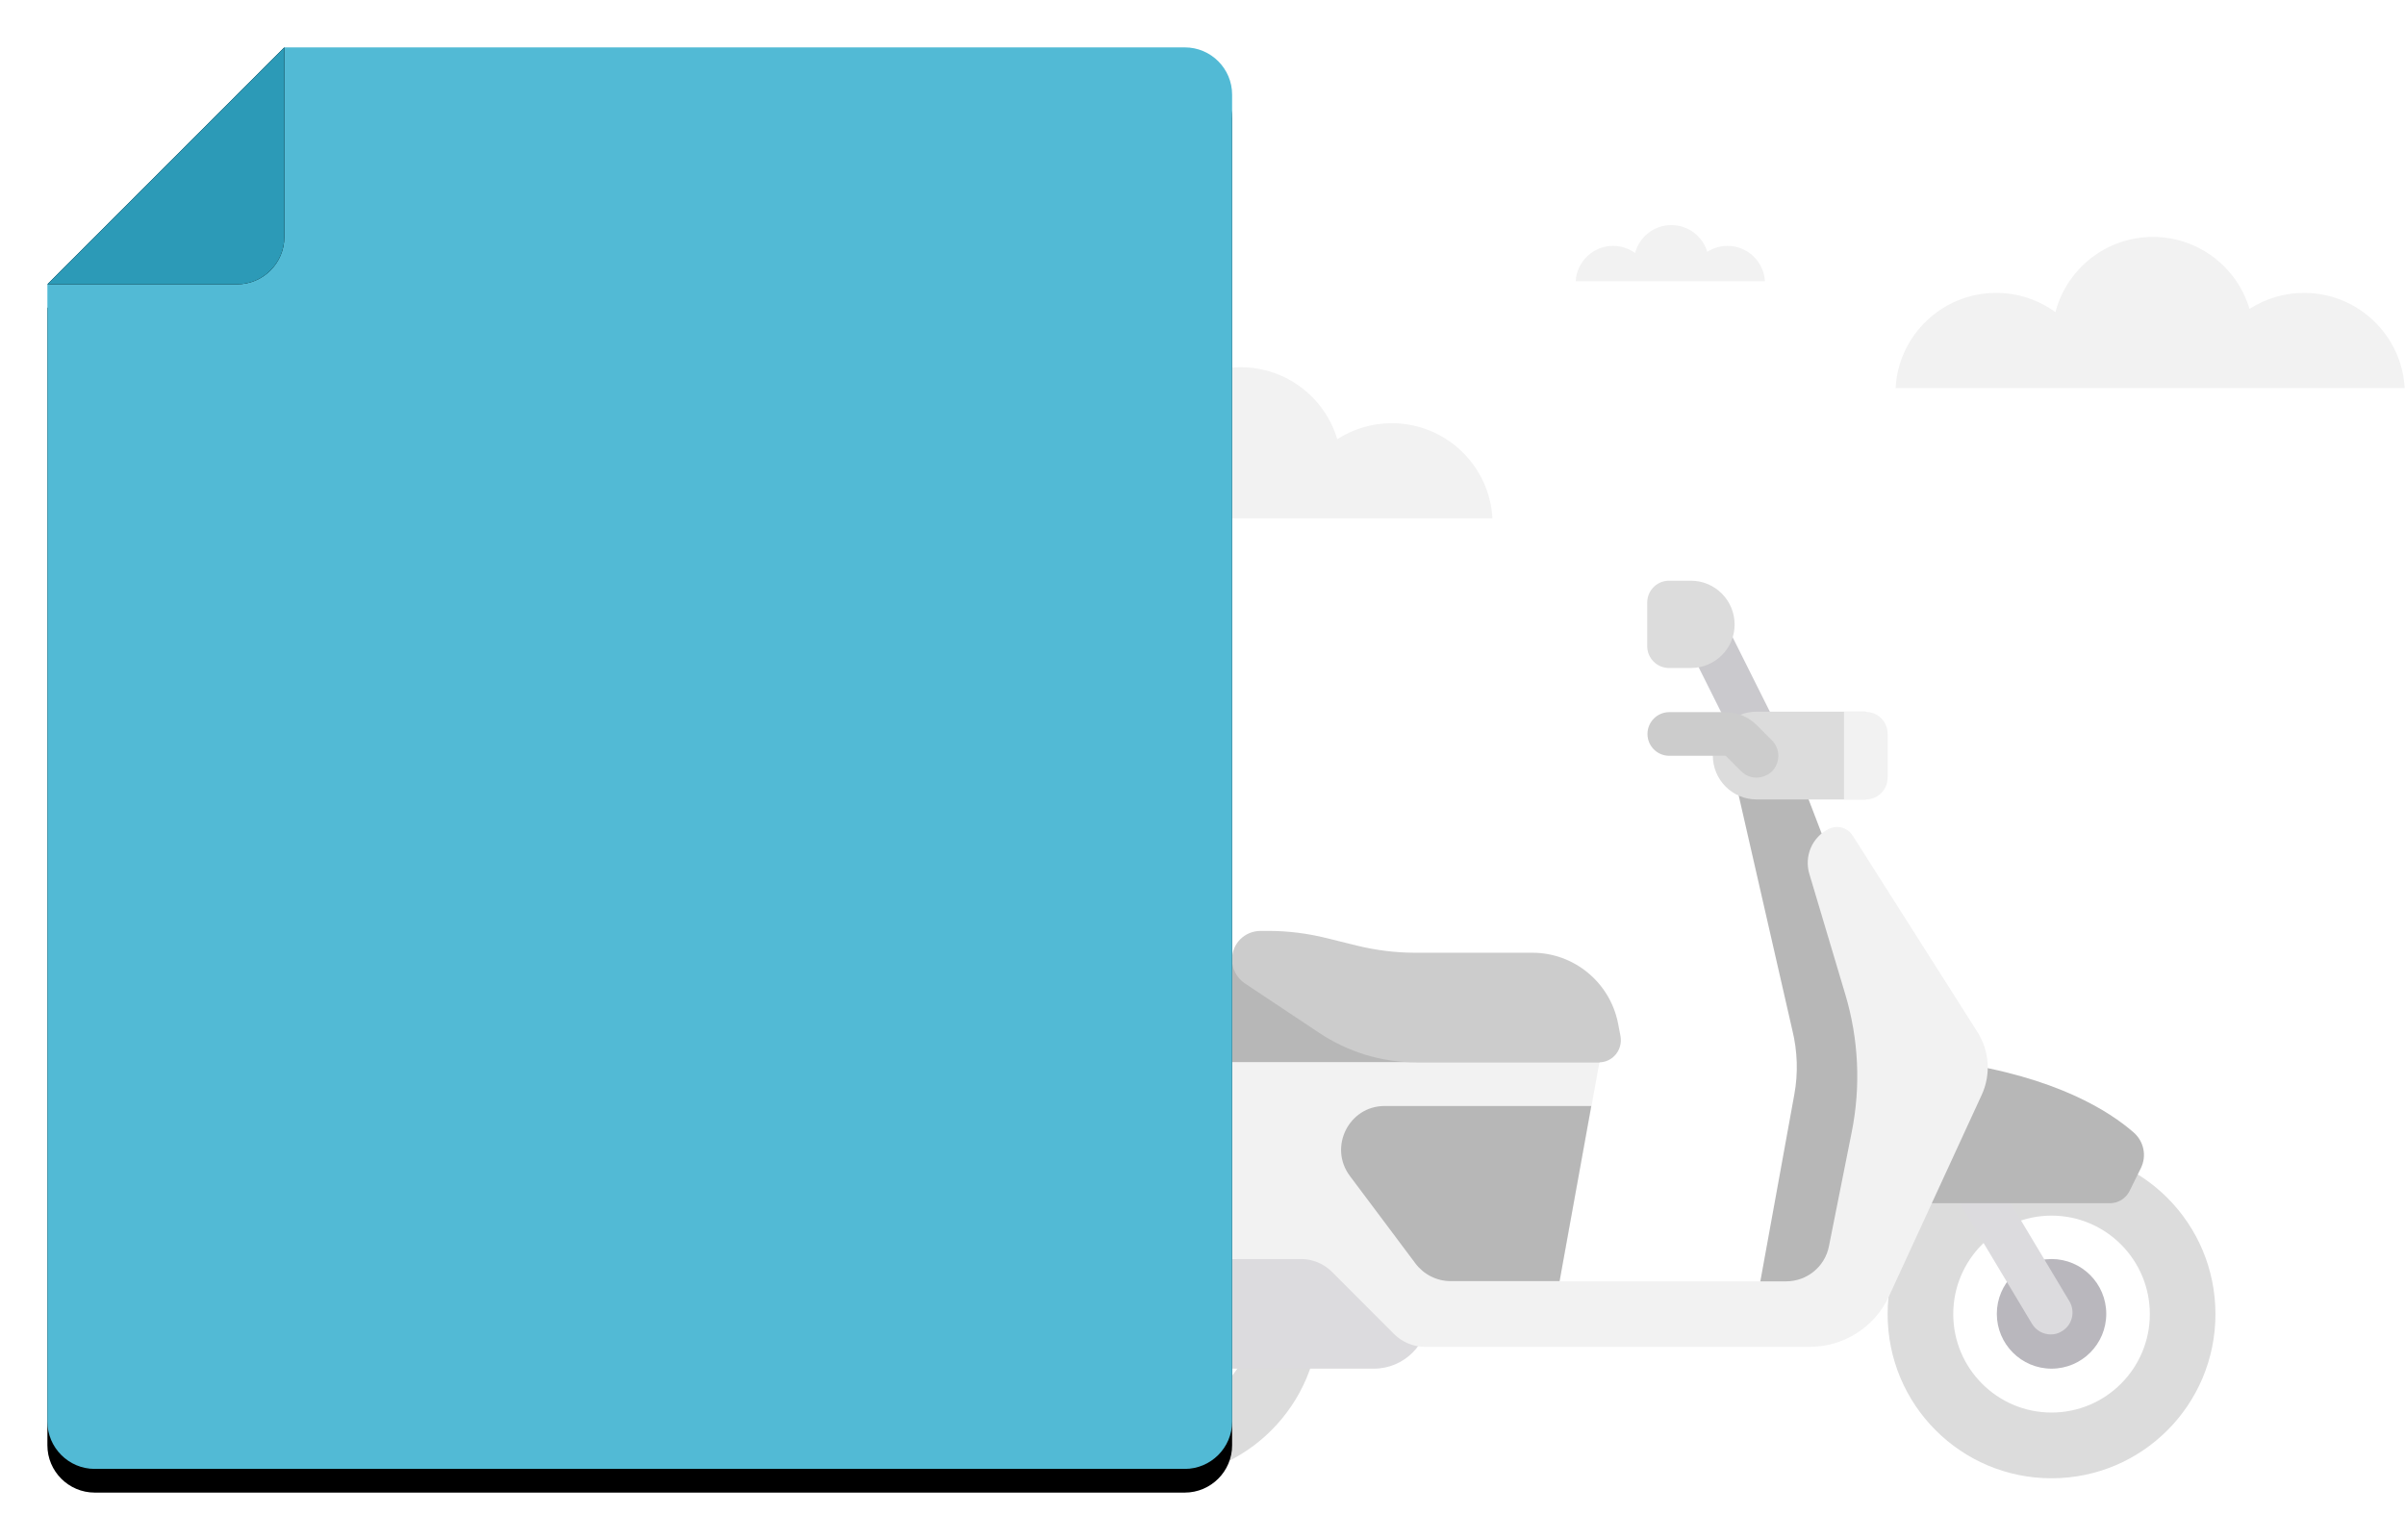 <?xml version="1.0" encoding="UTF-8"?>
<svg width="203px" height="130px" viewBox="0 0 203 130" version="1.1" xmlns="http://www.w3.org/2000/svg" xmlns:xlink="http://www.w3.org/1999/xlink">
    <!-- Generator: sketchtool 42 (36781) - http://www.bohemiancoding.com/sketch -->
    <title>43842BDE-88F8-48A4-9CF3-7E78231E00D9</title>
    <desc>Created with sketchtool.</desc>
    <defs>
        <path d="M20,0 L96.005,0 C98.212,0 100,1.789 100,3.993 L100,116.007 C100,118.212 98.2,120 96.003,120 L3.997,120 C1.79,120 0,118.201 0,116.003 L0,20.003 L20,0 Z" id="path-1"></path>
        <filter x="-50%" y="-50%" width="200%" height="200%" filterUnits="objectBoundingBox" id="filter-2">
            <feOffset dx="0" dy="2" in="SourceAlpha" result="shadowOffsetOuter1"></feOffset>
            <feGaussianBlur stdDeviation="2" in="shadowOffsetOuter1" result="shadowBlurOuter1"></feGaussianBlur>
            <feColorMatrix values="0 0 0 0 0   0 0 0 0 0   0 0 0 0 0  0 0 0 0.5 0" type="matrix" in="shadowBlurOuter1"></feColorMatrix>
        </filter>
        <path d="M16.001,20 C18.209,20 20,18.208 20,16.001 L20,0 L0,20 L16.001,20 Z" id="path-3"></path>
        <filter x="-50%" y="-50%" width="200%" height="200%" filterUnits="objectBoundingBox" id="filter-4">
            <feOffset dx="0" dy="0" in="SourceAlpha" result="shadowOffsetOuter1"></feOffset>
            <feGaussianBlur stdDeviation="2" in="shadowOffsetOuter1" result="shadowBlurOuter1"></feGaussianBlur>
            <feColorMatrix values="0 0 0 0 0   0 0 0 0 0   0 0 0 0 0  0 0 0 0.5 0" type="matrix" in="shadowBlurOuter1"></feColorMatrix>
        </filter>
    </defs>
    <g id="Start-" stroke="none" stroke-width="1" fill="none" fill-rule="evenodd">
        <g id="Email_Desktop" transform="translate(-197, -151)">
            <g id="Group" transform="translate(201, 155)">
                <g id="Clouds" transform="translate(79, 15)" fill="#F2F2F2">
                    <path d="M65.973,4.742 C65.882,3.078 64.503,1.756 62.816,1.756 C62.186,1.756 61.598,1.941 61.105,2.259 C60.717,0.953 59.507,0 58.074,0 C56.605,0 55.37,1.002 55.015,2.36 C54.494,1.98 53.851,1.756 53.157,1.756 C51.47,1.756 50.091,3.078 50,4.742 L65.973,4.742 Z" id="Combined-Shape"></path>
                    <path d="M42.973,24.758 C42.728,20.28 39.019,16.725 34.48,16.725 C32.784,16.725 31.203,17.222 29.876,18.078 C28.832,14.563 25.576,12 21.723,12 C17.77,12 14.447,14.696 13.493,18.35 C12.089,17.328 10.361,16.725 8.492,16.725 C3.954,16.725 0.245,20.28 -1.70523318e-15,24.758 L42.973,24.758 Z" id="Combined-Shape-Copy"></path>
                    <path d="M119.973,13.758 C119.728,9.28 116.019,5.725 111.48,5.725 C109.784,5.725 108.203,6.222 106.876,7.078 C105.832,3.563 102.576,1 98.723,1 C94.77,1 91.447,3.696 90.493,7.35 C89.089,6.328 87.361,5.725 85.492,5.725 C80.954,5.725 77.245,9.28 77,13.758 L119.973,13.758 Z" id="Combined-Shape-Copy-2"></path>
                </g>
                <g id="motorbiking_gray" transform="translate(76, 45)" fill-rule="nonzero">
                    <g id="Layer_1">
                        <rect id="Rectangle-path" fill="#CAC9CD" transform="translate(65.479, 7.394) rotate(-26.565) translate(-65.479, -7.394) " x="63.63" y="1.197" width="3.699" height="12.394"></rect>
                        <path d="M93.165,66.537 C90.616,66.537 88.547,64.464 88.547,61.91 C88.547,59.355 90.616,57.283 93.165,57.283 C95.715,57.283 97.784,59.355 97.784,61.91 C97.784,64.464 95.715,66.537 93.165,66.537 Z" id="Shape" fill="#B9B7BD"></path>
                        <path d="M93.165,48.071 C85.516,48.071 79.33,54.268 79.33,61.931 C79.33,69.593 85.516,75.791 93.165,75.791 C100.814,75.791 107,69.593 107,61.931 C107,54.268 100.814,48.071 93.165,48.071 Z M93.165,70.242 C88.588,70.242 84.869,66.516 84.869,61.931 C84.869,57.345 88.588,53.619 93.165,53.619 C97.742,53.619 101.462,57.345 101.462,61.931 C101.462,66.516 97.742,70.242 93.165,70.242 Z" id="Shape" fill="#DCDCDC"></path>
                        <path d="M93.103,63.647 C92.476,63.647 91.87,63.333 91.514,62.747 L82.444,47.61 C81.922,46.731 82.194,45.6 83.071,45.077 C83.949,44.553 85.078,44.846 85.6,45.705 L94.67,60.842 C95.192,61.721 94.921,62.852 94.043,63.375 C93.75,63.564 93.437,63.647 93.103,63.647 Z" id="Shape" fill="#DCDBDE"></path>
                        <path d="M80.793,52.572 L98.097,52.572 C98.787,52.572 99.435,52.174 99.748,51.546 L100.71,49.599 C101.211,48.573 100.96,47.359 100.104,46.605 C98.076,44.825 93.562,41.915 84.869,40.659 L80.793,52.572 Z" id="Shape" fill="#B7B7B7"></path>
                        <path d="M17.534,48.071 C9.885,48.071 3.699,54.268 3.699,61.931 C3.699,69.593 9.885,75.791 17.534,75.791 C25.183,75.791 31.369,69.593 31.369,61.931 C31.369,54.268 25.162,48.071 17.534,48.071 Z M17.534,70.242 C12.957,70.242 9.237,66.516 9.237,61.931 C9.237,57.345 12.936,53.598 17.534,53.598 C22.131,53.598 25.83,57.325 25.83,61.91 C25.83,66.516 22.111,70.242 17.534,70.242 Z" id="Shape" fill="#DCDCDC"></path>
                        <path d="M35.966,66.537 L17.534,66.537 C14.984,66.537 12.915,64.464 12.915,61.91 L12.915,61.91 C12.915,59.355 14.984,57.283 17.534,57.283 L35.987,57.283 C38.537,57.283 40.606,59.355 40.606,61.91 L40.606,61.91 C40.585,64.464 38.516,66.537 35.966,66.537 Z" id="Shape" fill="#DCDBDE"></path>
                        <path d="M68.254,60.988 L71.452,43.402 C71.786,41.601 71.723,39.738 71.285,37.958 L66.415,16.645 L71.953,16.645 L81.17,40.68 L75.631,61.009 L68.254,60.988 L68.254,60.988 Z" id="Shape" fill="#B7B7B7"></path>
                        <path d="M79.456,60.402 L87.272,43.423 C88.066,41.706 87.92,39.717 86.917,38.126 L76.384,21.544 C75.945,20.853 75.067,20.623 74.357,20.979 L74.357,20.979 C72.956,21.669 72.267,23.282 72.727,24.789 L75.757,34.943 C76.885,38.712 77.073,42.711 76.3,46.563 L74.378,56.194 C74.043,57.932 72.518,59.167 70.762,59.167 L51.64,59.167 L55.339,38.837 L51.64,33.289 L27.649,31.447 L13.584,32.996 C12.163,33.164 11.076,34.357 11.076,35.802 L11.076,35.802 C11.076,36.555 11.369,37.267 11.891,37.791 L14.754,40.659 C14.754,40.659 0,44.365 0,53.598 L0,55.44 C0,56.466 0.836,57.283 1.839,57.283 L29.822,57.283 C30.804,57.283 31.745,57.68 32.434,58.371 L37.659,63.606 C38.349,64.296 39.289,64.694 40.271,64.694 L72.768,64.694 C75.631,64.694 78.265,63.019 79.456,60.402 Z" id="Shape" fill="#F2F2F2"></path>
                        <path d="M55.339,38.817 L51.64,33.268 L27.649,31.426 L13.584,32.996 C12.163,33.164 11.076,34.357 11.076,35.802 C11.076,36.555 11.369,37.267 11.912,37.791 L14.775,40.659 L55.026,40.659 L55.339,38.817 Z" id="Shape" fill="#B7B7B7"></path>
                        <path d="M77.491,18.487 L68.275,18.487 C66.227,18.487 64.576,16.833 64.576,14.781 L64.576,14.781 C64.576,12.729 66.227,11.075 68.275,11.075 L77.491,11.075 L77.491,18.487 Z" id="Shape" fill="#DCDCDC"></path>
                        <path d="M68.254,16.645 C67.774,16.645 67.314,16.456 66.959,16.1 L65.663,14.802 L60.898,14.802 C59.874,14.802 59.059,13.965 59.059,12.96 C59.059,11.955 59.874,11.117 60.898,11.117 L65.663,11.117 C66.624,11.117 67.586,11.515 68.275,12.206 L69.571,13.504 C70.281,14.216 70.281,15.388 69.571,16.121 C69.195,16.456 68.735,16.645 68.254,16.645 Z" id="Shape" fill="#CCCCCC"></path>
                        <path d="M77.491,18.487 L75.652,18.487 L75.652,11.096 L77.491,11.096 C78.515,11.096 79.33,11.934 79.33,12.939 L79.33,16.645 C79.33,17.671 78.495,18.487 77.491,18.487 Z" id="Shape" fill="#F2F2F2"></path>
                        <ellipse id="Oval" fill="#EDEDEE" cx="17.534" cy="61.931" rx="4.619" ry="4.627"></ellipse>
                        <path d="M23.991,31.991 L23.991,31.991 C23.991,32.787 24.388,33.54 25.057,34.001 L31.348,38.188 C33.772,39.801 36.614,40.68 39.54,40.68 L54.963,40.68 C56.133,40.68 56.99,39.612 56.781,38.461 L56.572,37.372 C55.882,33.917 52.852,31.426 49.341,31.426 L39.435,31.426 C37.784,31.426 36.133,31.217 34.503,30.819 L31.975,30.191 C30.365,29.793 28.714,29.583 27.043,29.583 L26.416,29.583 C25.057,29.583 23.991,30.651 23.991,31.991 Z" id="Shape" fill="#CCCCCC"></path>
                        <path d="M33.939,50.269 L39.477,57.66 C40.167,58.581 41.274,59.146 42.424,59.146 L51.64,59.146 L54.315,44.365 L36.865,44.365 C33.855,44.365 32.121,47.84 33.939,50.269 Z" id="Shape" fill="#B7B7B7"></path>
                        <path d="M62.716,7.391 L60.877,7.391 C59.853,7.391 59.038,6.553 59.038,5.548 L59.038,1.863 C59.038,0.837 59.874,0.021 60.877,0.021 L62.716,0.021 C64.764,0.021 66.415,1.675 66.415,3.727 L66.415,3.727 C66.415,5.737 64.764,7.391 62.716,7.391 Z" id="Shape" fill="#DCDCDC"></path>
                    </g>
                </g>
                <g id="Blue-page">
                    <g id="Rectangle-2">
                        <use fill="black" fill-opacity="1" filter="url(#filter-2)" xlink:href="#path-1"></use>
                        <use fill="#52BAD5" fill-rule="evenodd" xlink:href="#path-1"></use>
                    </g>
                    <g id="Triangle">
                        <use fill="black" fill-opacity="1" filter="url(#filter-4)" xlink:href="#path-3"></use>
                        <use fill="#2C9AB7" fill-rule="evenodd" xlink:href="#path-3"></use>
                    </g>
                </g>
            </g>
        </g>
    </g>
</svg>